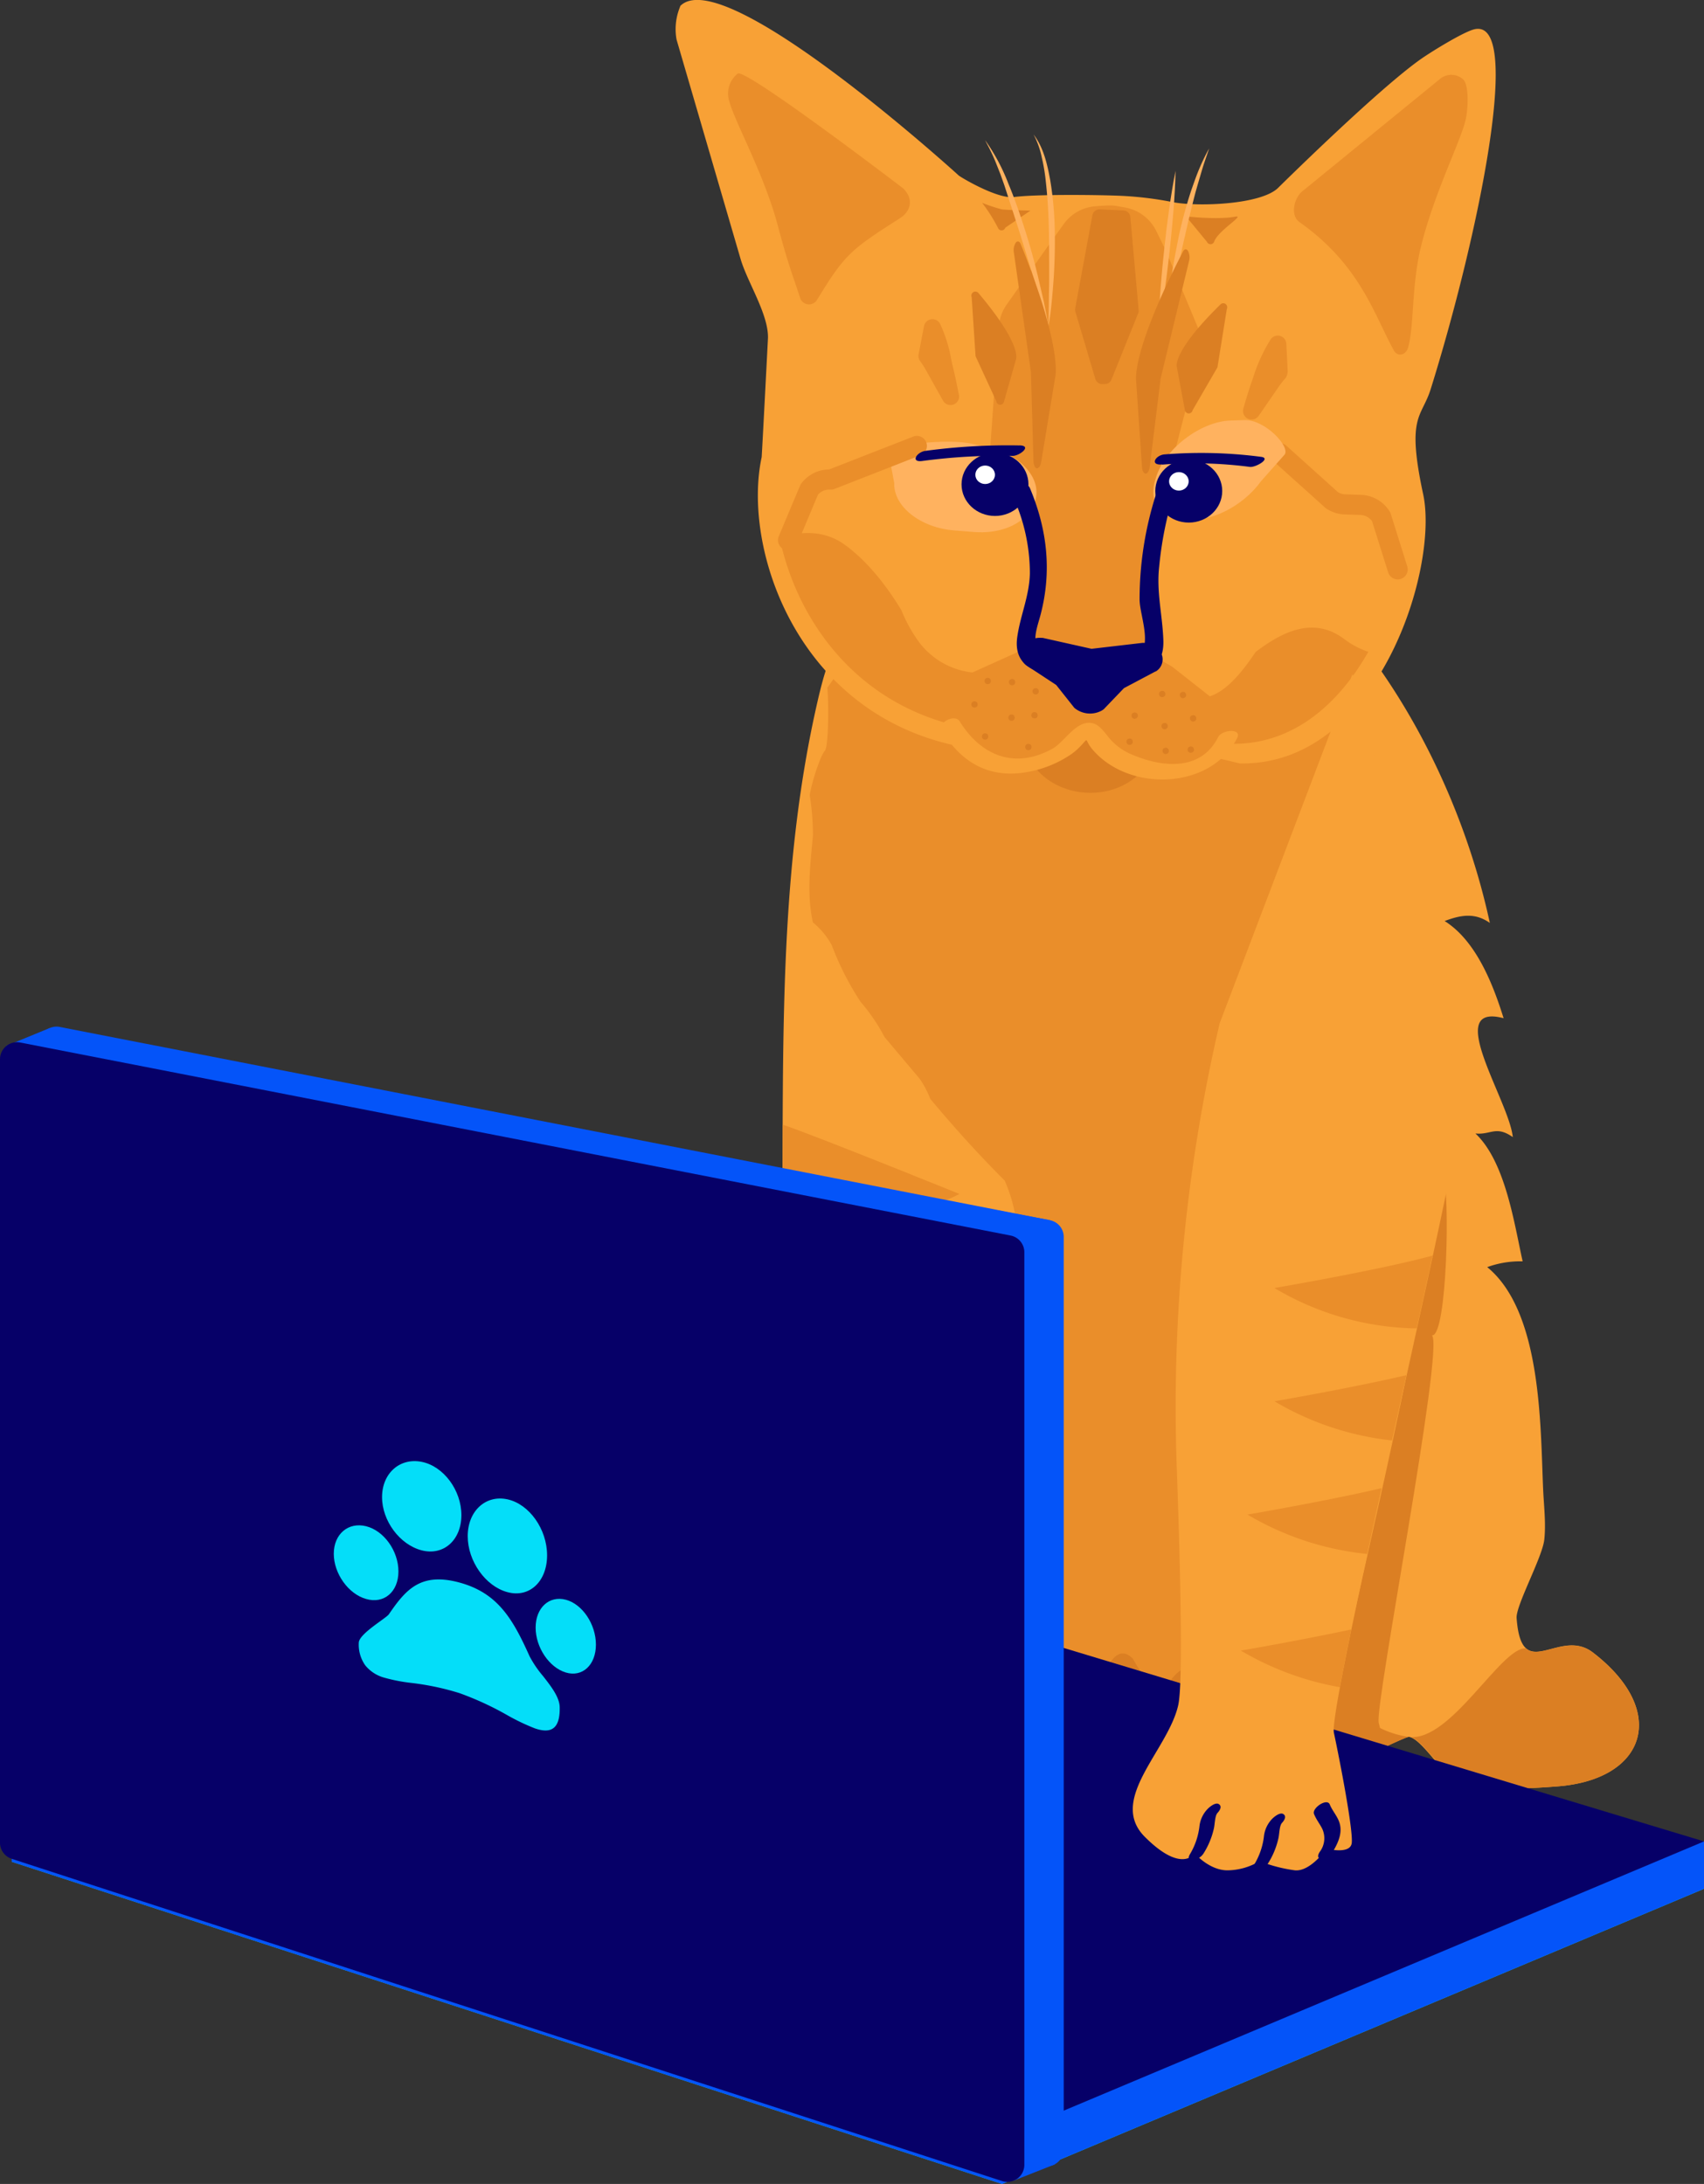 <svg id="Layer_1" data-name="Layer 1" xmlns="http://www.w3.org/2000/svg" viewBox="0 0 339.19 434.83"><rect x="0" y="0" width="339.19" height="434.83" fill="#333333" stroke="none"/><defs><style>.cls-1{fill:#db7f23;}.cls-2{fill:#f8a136;}.cls-3,.cls-4{fill:#ea8e2a;}.cls-4{fill-rule:evenodd;}.cls-5{fill:#ffb25f;}.cls-6{fill:none;}.cls-7{fill:#060068;}.cls-8{fill:#fff;}.cls-9{fill:#04def9;}.cls-10{fill:#0454f9;}</style></defs><title>cortney-portfolio</title><path class="cls-1" d="M206.73,345.75c-7.7.87-17.38,2.37-25.21,1-2.24-.38-11.44-5.09-12.12-5-2.56.41-6.54,7.34-9.33,8.56-5.44,2.39-14.17,1.73-20,1.31-17.9-1.29-22.43-15-7.22-26.67,6.72-5.14,11.85,2.41,12.81-11,.18-2.49-2.73-8-3.15-11.5-3.86-31.69,18.41-52.1,18.55-55.36"/><path class="cls-2" d="M317.06,329c-6.72-5.14-14.2,6.53-15.17-6.84-.18-2.49,5.13-12.11,5.51-15.62.35-3.27-.09-6.76-.23-10-.56-12.55-.23-35.33-11.13-44.25a19.12,19.12,0,0,1,7.05-1.15c-1.69-7.59-3.44-19.85-9.4-25.46,3.07.32,4.06-1.64,7.44.72-.73-7.27-14-26.88-1.83-23.67-2.11-6.78-5.48-15.42-11.74-19.35,3.08-1.15,5.95-1.78,9,.38-4.82-22.31-15.76-45.29-31.24-62.29-11.9-13.06-26-11.46-42.51-9.8-13.92,1.39-29.22,2.79-42.72,6.79-12.84,3.8-15.11,10.93-17.83,23.32-13.37,60.94,1.24,124.38-15.66,184.78-3.89,13.9-36.87,42.19-12,48.11,6.3,1.5,13,.19,19.78-.13,17.41-.82,20.18-17.38,26-34a48.67,48.67,0,0,0,14.58,3.55c7.81.66,40.69,4.88,48.17,5.73,7.7.87,17.38,2.37,25.21,1,2.24-.38,11.44-5.09,12.12-5,2.56.41,6.54,7.34,9.33,8.56,5.44,2.39,14.17,1.73,20,1.31C327.73,354.41,332.27,340.65,317.06,329Z"/><path class="cls-1" d="M309.83,355.7c17.9-1.29,22.43-15,7.22-26.67-5-3.85-10.48,1.71-13.32-.84-4.91-.31-14.93,18.61-23.19,17.64-14.15-1.66-26.86-23.42-26.86-23.42s-59.75-9-64.42-2.53-9.15,19.4-10.26,24.91c0,0,1.74-1,26.27,1,18.05,1.52,30.47,3.11,37.95,4,7.7.87,17.38,2.37,25.21,1,2.24-.38,11.44-5.09,12.12-5,2.56.41,6.54,7.34,9.33,8.56C295.32,356.77,304,356.11,309.83,355.7Z"/><path class="cls-3" d="M275.31,203.16c-.61-2.32,7.18-12.62,7.18-12.62-1.85-1.87-8.37-8-9.06-11.45-.49-2.47,5.2-7,5.2-7-.47-1.91-5.17-8.62-5.66-10.53-.28-1.08.5-3.09,1.42-5a128.9,128.9,0,0,0-5.19-11.88c-1.74-1.22-3.15-2.38-3.22-3.38a2.17,2.17,0,0,1,.56-1.42,35.62,35.62,0,0,0-11.43-11.65c-26.88-9.65-56.47-12.6-84.78-14.83-1.28-.1-1.28,0-.93,0,.89.08,1,.17,1,.41.79.49,2,1.62,1.26,4.18-.25.91-2.25,1.45-3.52,4.7l-.26,1c.17.87,1.1,5.34.68,6.83-.55,2-3.88,6.39-3.88,6.39.29,2.79.29,11.72-.5,12.58s-2.49,5.74-3,8.84a50.36,50.36,0,0,1,.64,8c-.5,5.64-1.29,11.65,0,17.34a15,15,0,0,1,3.75,4.53,57.2,57.2,0,0,0,5.74,11.28,36.72,36.72,0,0,1,4.76,7l7,8.31a19,19,0,0,1,2.11,4c4.69,5.63,9.61,11.08,14.8,16.26a30,30,0,0,1,2.34,8.43c2.42,3.62,3.58,5.4,5.67,8.84,0,0-1,10.6-2.88,13.76a92.55,92.55,0,0,1,0,11.09c-1.58,3.48-2.39,5.28-4,8.77-.32.82.12,5.84.12,5.84-1.46,1.6-2.16,2.35-3.44,3.65-.66,3.53-1,5.27-1.81,8.65v0s-1.14-.3-2.34,2.57a85.17,85.17,0,0,0-2.7,9.08l0,.09c-.92,1.29-1.19,1.59-1.2,1.19-.13.85-.43.88.6,2.4a45.48,45.48,0,0,0,6.3,1.47c1.59,2.4,2.4,3.57,4.06,5.87,2.36-.41,3.59-.68,6.09-1.33a126.62,126.62,0,0,0,12.92,8.21s2.28-7,5.78-3.38c0,0,3.8,6.88,5.91,7,0,0,3.41-7.12,6.09-4.38l4.44,4.18h0c1.17-3.77,2.86-8.95,4.39-11.15a72.14,72.14,0,0,0,7.27-7.09s2.51-11.06,3-13.09,3.77-8,3.77-8a88.11,88.11,0,0,0,6.1-8.16,81.35,81.35,0,0,0-.8-19.5,27,27,0,0,0,6.56-3.67c-.73-6-2.7-11.74-4.36-17.52,0,0,5.58-5,7.33-7.85,0,0-3.41-12.87-3.95-14.84,3.55-4.75,5.5-7.58,9.16-13.39A27.15,27.15,0,0,1,275.31,203.16Z"/><path class="cls-1" d="M287.24,234c-3.33,18.57-6.56,36.28-7.29,39.85-6.73,33.2-15.42,66.69-14.47,71.12.32,1.51.76,3.68,1.23,6.1.58-.07,1.16-.15,1.73-.24.12,0,7.1-2.59,7.15-3.28-.44-2.27-.85-3.14-1.16-4.58-.77-3.6,13.08-74.76,10.61-77.09C288.1,266.19,288.67,237,287.24,234Z"/><path class="cls-1" d="M203.65,145.73c.3-6.34,6.25-6.86,13.55-6.51s13.18,1.41,12.88,7.76-6.46,11.21-13.75,10.86S203.35,152.07,203.65,145.73Z"/><path class="cls-2" d="M246.8,152c27.49.52,39.66-38.86,36.49-53.59-3.39-15.78-.31-15.15,1.5-20.94,9.26-29.64,18.85-74.94,8.37-71.55-2.46.8-8.29,4.42-10.23,5.77-8.59,6-28.47,25.67-28.47,25.67-3.31,3.38-16,3.85-20.93,2.9A70.27,70.27,0,0,0,223.39,39c-4.37-.21-17.16-.36-21.53.23-3.22.44-10.26-3.72-11-4.27,0,0-46.65-42.52-55.43-33.79l-.21.57a11.6,11.6,0,0,0-.55,6.13l12.75,43.7c1.34,4.59,5.57,11,5.45,15.74,0,0-1.21,23.46-1.26,23.73-3.83,17.88,6.68,49.92,37.63,57.19l23.1.74,4.89-4Z"/><path class="cls-3" d="M190.9,135.09a10.13,10.13,0,0,0-.18,8.13c1.77,4.47,6,7.53,7.15,7.89a15.79,15.79,0,0,0,14.07-1.8c4.1-4.65,4.74-4.69,5.29-4.65s1.9.1,4.44,4.21c3.51,2.68,8.4,4,14.55,4a10.22,10.22,0,0,0,6.7-4.56c1.34-2.2,1.47-4.79.39-7.71l-9.95-7.83a35.05,35.05,0,0,0-29.87-3.35Z"/><path class="cls-4" d="M248.41,90.34c-6.72,7.59-7.08,7-12.65,8.9a8.54,8.54,0,0,0-4.67,4h0a9,9,0,0,0-.57,1.23,34.58,34.58,0,0,0-1.71,17.33c.52,3.33,1,6.27,1,6.27.47,3-2.23,5.53-5.65,5.37l-14.85-.7c-3.42-.16-5.87-3-5.12-5.87l1.28-4.58a34.63,34.63,0,0,0-.42-20c-.08-.26-.18-.52-.29-.77l-.33-.79a8.57,8.57,0,0,0-3.41-4l-.25-.16a8.51,8.51,0,0,0-1.83-.85c-3-1-12.11-4.2-12.78-7.19"/><path class="cls-5" d="M197.11,89.23l-3.44-.83c-5.07-1.22-16.76.24-16.81,1.67L178,96.18c-.17,4.65,5.22,8.9,11.93,9.43l4,.32c4.63.36,8.86-1.16,10.84-3.92l.37-.52C208.44,97,204.52,91,197.11,89.23Z"/><path class="cls-3" d="M157.82,109.3a2,2,0,0,1-2.81-2.51l4.25-10.1a2,2,0,0,1,.24-.42,7,7,0,0,1,5.53-2.8L181.61,87a2,2,0,1,1,1.45,3.71l-16.95,6.64a2,2,0,0,1-.84.13,3,3,0,0,0-2.44,1l-4.14,9.85A2,2,0,0,1,157.82,109.3Z"/><path class="cls-3" d="M279.19,115.11a2,2,0,0,1-.37.16,2,2,0,0,1-2.5-1.3l-3.2-10.19a3,3,0,0,0-2.33-1.25l-3.17-.11a7,7,0,0,1-3.57-1.13,2,2,0,0,1-.24-.19l-10.43-9.37a2,2,0,1,1,2.66-3L266.34,98a3,3,0,0,0,1.42.42l3.17.11a7,7,0,0,1,5.71,3.34,2,2,0,0,1,.2.44l3.28,10.45A2,2,0,0,1,279.19,115.11Z"/><path class="cls-1" d="M245.88,43.14c2.05-.38-3.35,2.7-4.18,4.94a.77.77,0,0,1-1.45.07l-4.17-5.07S242.29,43.81,245.88,43.14Z"/><path class="cls-3" d="M197.11,89.23,198.83,65a8.54,8.54,0,0,1,1.53-4.31c2.59-3.68,8.24-11.72,11.4-16.1a8.49,8.49,0,0,1,6.08-3.5c.9-.08,1.9-.15,2.94-.18a8.2,8.2,0,0,1,1.62.13l1.53.27A8.57,8.57,0,0,1,230.16,46l1.75,3.56q.12.24.22.49l6.31,15.16a8.57,8.57,0,0,1,.39,5.43l-6,23.29"/><path class="cls-3" d="M179.68,37.43s-31.29-23.92-32.84-22.77h0A5.06,5.06,0,0,0,145.12,20c1.06,4.17,6.94,14.52,9.69,24.86,2.14,8.06,3,9.94,4.44,14.41a1.87,1.87,0,0,0,3.36.48c5.59-9.21,6.81-10.08,16.57-16.33C181.48,41.92,181.84,39.4,179.68,37.43Z"/><path class="cls-5" d="M232.23,64.93c.11-3.05.45-6.08.86-9.11s1-6,1.6-9A91.27,91.27,0,0,1,237.09,38c.51-1.44,1-2.89,1.59-4.3s1.25-2.79,2-4.14c-.47,1.45-1,2.86-1.43,4.33s-.86,2.91-1.27,4.36q-1.15,4.39-2.13,8.83C235.15,50,234.57,53,234,56Z"/><path class="cls-5" d="M230.64,64.85c.11-5.19.58-10.34,1.13-15.48S233,39.1,234,34c-.11,5.19-.58,10.34-1.13,15.48S231.66,59.76,230.64,64.85Z"/><path class="cls-1" d="M236.46,49.93c-.3-.45-.73-.37-1,.2-9.16,17.72-9.38,24.18-9.33,25.38L227.32,93c.05.75.35,1.29.72,1.31h0c.38,0,.73-.59.82-1.37l2.17-17.58L236.68,52A2.84,2.84,0,0,0,236.46,49.93Z"/><path class="cls-1" d="M226.67,61.92,225,43.21a1.44,1.44,0,0,0-1.37-1.31l-2.3-.11h-.09l-2.3-.11a1.44,1.44,0,0,0-1.49,1.18l-3.41,18.46a1.46,1.46,0,0,0,0,.67l4,13.49a1.46,1.46,0,0,0,1.4,1h.15l.15,0h.09a1.44,1.44,0,0,0,1.41-.9l5.26-13.05A1.46,1.46,0,0,0,226.67,61.92Z"/><path class="cls-6" d="M141.64,14.52s5.12-2.11,12,3c5.34,3.91,12.12,10,19.75,15.89,7,5.41,12.3,7.19,13.42,12.59"/><path class="cls-3" d="M259.55,37.83l27.26-22.25a3.52,3.52,0,0,1,4.4.19h0c1.3,1.14,1,6.3.49,8.24-1,4.2-6.16,14.34-8.77,24.78-2,7.81-1.39,16.11-2.66,20.46-.44,1.5-2.09,1.82-2.79.57-3.85-6.88-6.6-17-18.83-25.61C256.76,42.88,257.54,39.2,259.55,37.83Z"/><path class="cls-1" d="M195.5,40.39a32.93,32.93,0,0,1,3.16,5,.77.77,0,0,0,1.45-.06l5-3.39s-5.08-.12-5.78-.27A36.65,36.65,0,0,1,195.5,40.39Z"/><path class="cls-3" d="M267.55,127.22c-6.09-4.55-12.27-1.47-17.62,2.6-3,4.5-6.1,8-9.4,8.9-11.73,3.17-27.7-2.23-47-4.83a15.34,15.34,0,0,1-11-6.62h0a29.37,29.37,0,0,1-3.11-5.79c-2.48-4.09-6.33-9.44-11.24-13-3.94-2.88-8.6-2.81-13-1.42,3.24,15.49,14.31,32.51,35.35,37.46l23,1.51,3.95-2.08,4.62,2.64,23,1.5c12.37.23,21.45-8.05,27.27-18.31A17,17,0,0,1,267.55,127.22Z"/><path class="cls-3" d="M189.63,72.84c-.1-.4-.2-.86-.3-1.36a28,28,0,0,0-2.2-7,1.71,1.71,0,0,0-3.2.44l-1.08,5.63a1.71,1.71,0,0,0,.3,1.33,16.76,16.76,0,0,1,1.12,1.74l3.44,6.15a1.71,1.71,0,0,0,3.18-1.12C190.85,78.59,190.36,75.79,189.63,72.84Z"/><path class="cls-3" d="M254.79,66.88a1.71,1.71,0,0,0-1.88.72,33,33,0,0,0-3.43,7.46l-.2.59c-1,2.86-1.76,5.6-1.79,5.72a1.71,1.71,0,0,0,3.06,1.42l4-5.81a17,17,0,0,1,1.27-1.62,1.72,1.72,0,0,0,.38-.71l.07-.28a1.68,1.68,0,0,0,.05-.51l-.27-5.41A1.71,1.71,0,0,0,254.79,66.88Z"/><path class="cls-5" d="M208.7,64.91l-1.47-4.68-1.42-4.69-2.88-9.35c-1-3.12-2-6.2-3-9.28l-.82-2.3-.9-2.27c-.3-.76-.64-1.49-1-2.24s-.75-1.44-1.11-2.18a39,39,0,0,1,4.63,8.67c1.26,3,2.33,6.13,3.32,9.25s1.86,6.28,2.62,9.46l1.11,4.78C208.09,61.69,208.45,63.29,208.7,64.91Z"/><path class="cls-5" d="M208.7,64.91l.08-4.84c0-1.61.07-3.22.07-4.83,0-3.22,0-6.43-.07-9.64s-.26-6.41-.62-9.59a37,37,0,0,0-.8-4.72,16.93,16.93,0,0,0-1.62-4.51c2,2.63,2.73,5.93,3.31,9.1a67.35,67.35,0,0,1,.9,9.69c.07,3.24,0,6.48-.2,9.7-.11,1.61-.24,3.22-.4,4.83S209,63.31,208.7,64.91Z"/><path class="cls-1" d="M202.19,48.32c.34-.42.76-.3,1,.3,7.46,18.5,7.07,25,6.91,26.15L207.25,92c-.12.74-.47,1.25-.84,1.24h0c-.38,0-.67-.65-.69-1.44l-.51-17.71-3.39-23.77A2.84,2.84,0,0,1,202.19,48.32Z"/><path class="cls-1" d="M193.75,58.16a.78.78,0,0,1,1,.17c7.89,9.35,7.66,12.54,7.52,13.13L199.84,80a.81.81,0,0,1-.81.59h0a.81.81,0,0,1-.72-.73l-4.12-8.94-.77-11.72A.84.84,0,0,1,193.75,58.16Z"/><path class="cls-1" d="M243.95,60.52a.78.78,0,0,0-1,.08c-8.73,8.57-8.8,11.77-8.72,12.37l1.63,8.68a.81.81,0,0,0,.75.67h0a.81.81,0,0,0,.79-.66l4.94-8.52,1.86-11.59A.84.84,0,0,0,243.95,60.52Z"/><circle class="cls-1" cx="205.94" cy="142.41" r="0.63" transform="translate(54.01 341.44) rotate(-87.31)"/><circle class="cls-1" cx="204.71" cy="148.74" r="0.63" transform="translate(46.52 346.24) rotate(-87.31)"/><circle class="cls-1" cx="196.09" cy="146.64" r="0.63" transform="translate(40.41 335.63) rotate(-87.31)"/><circle class="cls-1" cx="206.16" cy="137.63" r="0.63" transform="translate(59 337.11) rotate(-87.31)"/><circle class="cls-1" cx="201.36" cy="142.9" r="0.63" transform="translate(49.16 337.32) rotate(-87.31)"/><circle class="cls-1" cx="193.99" cy="140.25" r="0.63" transform="translate(44.78 327.45) rotate(-87.31)"/><circle class="cls-1" cx="201.46" cy="135.82" r="0.63" transform="translate(56.33 330.68) rotate(-87.31)"/><circle class="cls-1" cx="196.61" cy="135.59" r="0.63" transform="translate(51.94 325.62) rotate(-87.31)"/><circle class="cls-1" cx="232.04" cy="149.49" r="0.63" transform="translate(-26.71 53.37) rotate(-12.41)"/><circle class="cls-1" cx="224.86" cy="147.67" r="0.63" transform="translate(-26.48 51.78) rotate(-12.41)"/><circle class="cls-1" cx="225.86" cy="142.48" r="0.63" transform="translate(-25.34 51.87) rotate(-12.41)"/><circle class="cls-1" cx="237.04" cy="149.24" r="0.63" transform="translate(-26.54 54.44) rotate(-12.41)"/><circle class="cls-1" cx="231.83" cy="144.56" r="0.63" transform="translate(-25.65 53.21) rotate(-12.41)"/><circle class="cls-1" cx="231.34" cy="138.17" r="0.63" transform="translate(-24.29 52.95) rotate(-12.41)"/><circle class="cls-1" cx="237.5" cy="143.02" r="0.63" transform="translate(-25.19 54.39) rotate(-12.41)"/><circle class="cls-1" cx="235.49" cy="138.37" r="0.63" transform="translate(-24.24 53.85) rotate(-12.41)"/><path class="cls-5" d="M247.71,83.64l-2.78.09c-6,.19-13.19,5.72-14.84,11.41l-.19.65c-1,3.46.35,6.11,3.49,6.81l2.72.61c4.54,1,11.27-2.34,14.92-7.42l4.69-5.29C256.85,88.91,251.8,83.51,247.71,83.64Z"/><path class="cls-7" d="M231.14,95.43a68.85,68.85,0,0,0-4.3,23.89c0,3.67,3.59,11.17-2.37,12.39-2,.42-4.82-.23-6.9-.32-2.41-.11-5.23.17-7.59-.36-5.64-1.25-3.74-5.23-2.83-8.71,2.25-8.66,1.29-16.9-2.11-25.07-.82-2-4.11-.09-3.36,1.7A36.64,36.64,0,0,1,205,114.18c-.11,4.52-1.9,8.34-2.51,12.66-1.21,8.59,9.28,7.67,14.86,7.93,5.78.27,14.53,1,14.22-7.31-.18-5.1-1.41-9.55-.82-14.74a71.78,71.78,0,0,1,3.57-16.48c.85-2.32-2.43-2.78-3.15-.82Z"/><path class="cls-7" d="M227.63,128h-.23l-10.12,1.18L207.54,127l-.11,0h-.12a4.67,4.67,0,0,0-2.49.54,3.09,3.09,0,0,0-1.66,2.33,2.87,2.87,0,0,0,1,2.49l.07.07.08.05,5.93,3.9,3.52,4.44.08.1.09.08a4.88,4.88,0,0,0,5.3.52,3.83,3.83,0,0,0,.39-.25l.1-.07.08-.09,3.93-4.1,6.26-3.32.09,0,.08-.06a2.82,2.82,0,0,0,1.16-3.12A4,4,0,0,0,227.63,128Z"/><path class="cls-2" d="M187.53,145.57c3.63,5.9,8.79,9.19,15.88,8.31a22.5,22.5,0,0,0,9.75-3.66,12,12,0,0,0,1.85-1.59c1.9-1.94.71-1.5,2.43.56,7.24,8.6,23.64,8.08,28.83-2.26,1-1.95-3-1.7-3.79-.17-3.43,6.82-11.07,6.08-17.18,3.47a11.75,11.75,0,0,1-5-3.91c-.88-1.05-1.78-2.29-3.27-2.4-3-.24-5.2,3.85-7.5,5.13-7.56,4.22-14.32,1.36-18.52-5.46-.91-1.47-4.56.23-3.48,2Z"/><ellipse class="cls-7" cx="198.06" cy="96.44" rx="6.66" ry="6.29"/><ellipse class="cls-8" cx="196.1" cy="94.53" rx="1.95" ry="1.84"/><ellipse class="cls-7" cx="236.63" cy="97.76" rx="6.66" ry="6.29"/><ellipse class="cls-8" cx="234.66" cy="95.84" rx="1.95" ry="1.84"/><path class="cls-7" d="M231.33,92.51a84,84,0,0,1,17.45.45c1.17.16,4.33-1.72,2.26-2a92.08,92.08,0,0,0-19.21-.49c-1.81.13-3.06,2.23-.5,2Z"/><path class="cls-7" d="M203,88.69a122.19,122.19,0,0,0-18.8,1.08c-1.77.25-3.06,2.4-.5,2a116,116,0,0,1,17.87-1c1.39,0,3.92-2,1.43-2.09Z"/><path class="cls-3" d="M141.41,336.47c-1.77,2.67-3.79,5.48-5.78,8.33,6.27-.18,12.61-1.15,17.3-3.69C152.93,341.1,147.81,339,141.41,336.47Z"/><path class="cls-3" d="M155.75,240.25c8.52,1.24,25.45,2.78,35.23-2.53,0,0-28.59-11.58-35.16-13.79C155.8,229.38,155.79,234.81,155.75,240.25Z"/><path class="cls-3" d="M152.93,294.59c8.7,1.22,25,2.55,34.59-2.62,0,0-24-9.7-33-13C154.08,284.16,153.58,289.38,152.93,294.59Z"/><path class="cls-3" d="M147.55,323.13c9,.86,21.46,1,29.31-3.24,0,0-15.45-6.26-26.25-10.45Q149.32,316.31,147.55,323.13Z"/><path class="cls-3" d="M155.16,267c9,1.1,23.58,1.85,32.35-2.91,0,0-22.08-8.95-31.89-12.61C155.53,256.62,155.39,261.79,155.16,267Z"/><polygon class="cls-9" points="199.46 434.83 339.19 376.06 130.73 313.06 2.34 370.68 199.46 434.83"/><polygon class="cls-10" points="339.19 366.63 339.19 376.06 199.46 434.83 2.34 370.68 2.34 354.41 83.16 327.56 339.19 366.63"/><polygon class="cls-7" points="199.46 425.4 339.19 366.63 130.73 303.63 2.34 361.25 199.46 425.4"/><polygon class="cls-10" points="10.88 231.67 1.27 208.23 9.86 204.7 19.14 207.49 209.03 242.95 203.33 247.5 191.84 254.2 10.88 231.67"/><path class="cls-10" d="M207.33,431.16,10.21,367a3.39,3.39,0,0,1-2.34-3.22v-156a3.39,3.39,0,0,1,4-3.32L209,242.95a3.39,3.39,0,0,1,2.74,3.32V427.94A3.39,3.39,0,0,1,207.33,431.16Z"/><polygon class="cls-10" points="209.32 428.81 209.99 430.92 201.7 434.2 199 428.81 208.63 427.43 209.32 428.81"/><path class="cls-7" d="M199.46,434.25,2.34,370.1A3.39,3.39,0,0,1,0,366.88v-156a3.39,3.39,0,0,1,4-3.32L201.16,246a3.39,3.39,0,0,1,2.74,3.32V431A3.39,3.39,0,0,1,199.46,434.25Z"/><path class="cls-2" d="M269.21,134.22l-26.43,69.52a337.43,337.43,0,0,0-8.54,88.43c.76,21.13,1.25,42.9.3,47.3-2,9-14.1,18.8-6.66,26.25S237.8,369,237.8,369s2.87,3.39,6.53,3.39a12.64,12.64,0,0,0,6.4-1.83,29.89,29.89,0,0,0,7.05,1.83c3.13.26,6.27-4.31,6.27-4.31s4.57,1.18,5-1-2.35-16.58-3.53-22.07,25.74-117.27,25.74-126.67"/><path class="cls-7" d="M239.46,369.2a15.75,15.75,0,0,0,2.19-5.24c.19-.94.19-2.45.7-3s.93-1.32.27-1.75-1.83.54-2.22.94a5.9,5.9,0,0,0-1.64,3.44,13.93,13.93,0,0,1-1.83,5.48c-1.29,2.09,1.78,1.31,2.53.1Z"/><path class="cls-7" d="M252.3,371.18a15.75,15.75,0,0,0,2.19-5.24c.19-.94.19-2.45.7-3s.93-1.32.27-1.75-1.83.54-2.22.94a5.9,5.9,0,0,0-1.64,3.44,13.93,13.93,0,0,1-1.83,5.48c-1.29,2.09,1.78,1.31,2.53.1Z"/><path class="cls-7" d="M265.22,368.84c1-1.68,2-3.64,1.48-5.67-.36-1.45-1.45-2.53-2-3.89s-3.61.74-3.14,1.89,1.12,1.92,1.63,2.93a4.5,4.5,0,0,1-.5,4.63c-1.28,2.1,1.78,1.32,2.53.1Z"/><path class="cls-3" d="M247,328.64a58.65,58.65,0,0,0,19.71,7.29c.59-3.19,1.36-7.09,2.27-11.5C258.73,326.62,247,328.64,247,328.64Z"/><path class="cls-3" d="M285.13,250c-10.21,2.81-31.44,6.45-31.44,6.45A56.7,56.7,0,0,0,282,264.49c1.11-5,2.17-9.93,3.17-14.53Z"/><path class="cls-3" d="M253.69,279a58,58,0,0,0,23.4,7.8l2.86-13C269.08,276.35,253.69,279,253.69,279Z"/><path class="cls-3" d="M248.32,301.56a58,58,0,0,0,23.83,7.84c.91-4.2,1.87-8.6,2.86-13.1C264.11,298.85,248.32,301.56,248.32,301.56Z"/><path class="cls-9" d="M106.51,344.14a42.21,42.21,0,0,1-5.72-2.75,60.64,60.64,0,0,0-9.35-4.29,52.7,52.7,0,0,0-9.35-2A33.8,33.8,0,0,1,76.38,334a7.38,7.38,0,0,1-3.68-2.43,7.14,7.14,0,0,1-1.28-4.48c0-1.79,5.44-4.87,6-5.7,3.35-4.9,6.32-8.38,14-6.31s10.68,7.3,14,14.7a21.75,21.75,0,0,0,2.69,3.95c1.62,2.07,3.3,4.24,3.3,6.24C111.48,344,109.9,345.29,106.51,344.14Z"/><path class="cls-9" d="M83.94,308.68c-4.36-1.12-7.9-5.88-7.89-10.62s3.55-7.87,7.9-7,7.9,5.66,7.89,10.62S88.3,309.8,83.94,308.68Z"/><path class="cls-9" d="M72.87,318.36c-3.55-1-6.43-5.08-6.43-9s2.89-6.37,6.44-5.48,6.43,4.92,6.43,9S76.42,319.4,72.87,318.36Z"/><path class="cls-9" d="M112.62,333c-3.31-1-6-5-6-8.94s2.69-6.42,6-5.55,6,4.88,6,8.94S115.92,334,112.62,333Z"/><path class="cls-9" d="M101,317c-4.36-1.17-7.9-6.17-7.9-11.15s3.55-8.27,7.9-7.33,7.9,5.94,7.9,11.15S105.38,318.2,101,317Z"/></svg>